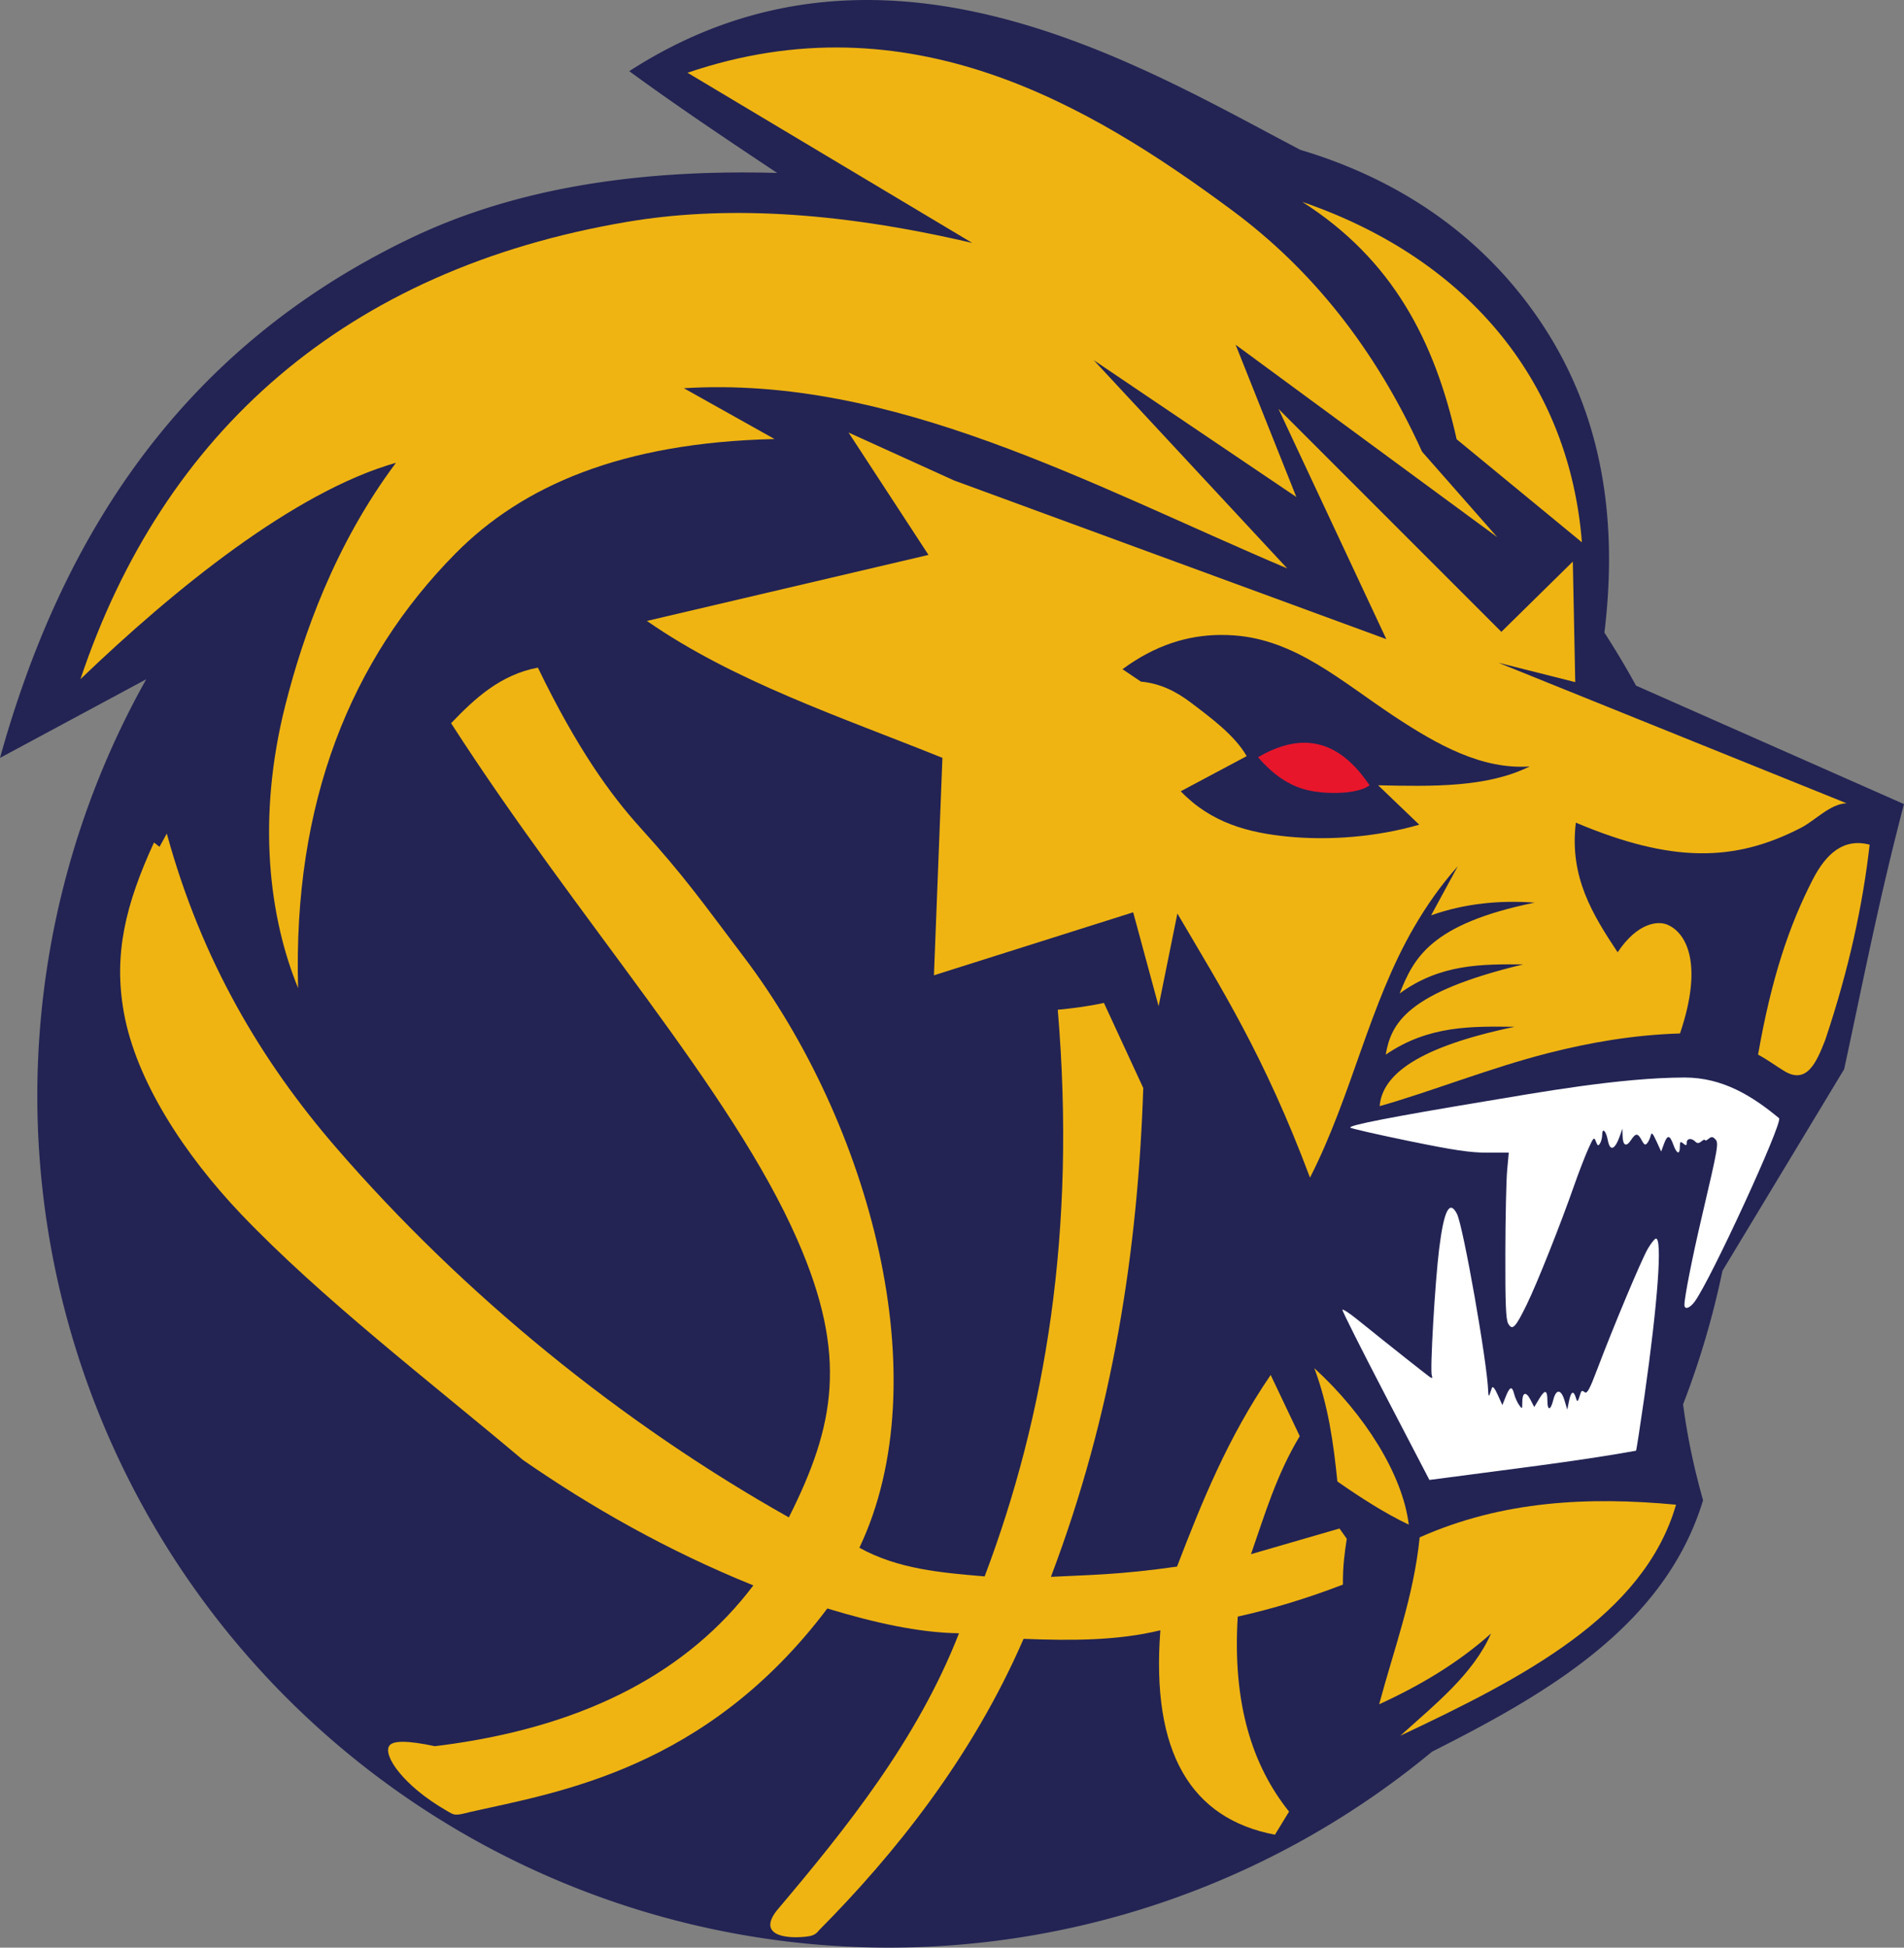 <?xml version="1.0" encoding="UTF-8" standalone="no"?>
<!-- Created with Inkscape (http://www.inkscape.org/) -->

<svg
   width="219.923mm"
   height="224.896mm"
   viewBox="0 0 219.923 224.896"
   version="1.1"
   id="svg5"
   inkscape:version="1.1.1 (c3084ef, 2021-09-22)"
   sodipodi:docname="Logo ALM Évreux Basket - 2021.svg"
   xmlns:inkscape="http://www.inkscape.org/namespaces/inkscape"
   xmlns:sodipodi="http://sodipodi.sourceforge.net/DTD/sodipodi-0.dtd"
   xmlns="http://www.w3.org/2000/svg"
   xmlns:svg="http://www.w3.org/2000/svg">
  <rect x="0" y="0" width="219.923" height="224.896" fill="#808080" stroke="none"/>
  <sodipodi:namedview
     id="namedview7"
     pagecolor="#ffffff"
     bordercolor="#666666"
     borderopacity="1.0"
     inkscape:pageshadow="2"
     inkscape:pageopacity="0.0"
     inkscape:pagecheckerboard="0"
     inkscape:document-units="px"
     showgrid="false"
     inkscape:zoom="0.47215208"
     inkscape:cx="515.72366"
     inkscape:cy="446.88991"
     inkscape:window-width="1440"
     inkscape:window-height="752"
     inkscape:window-x="0"
     inkscape:window-y="25"
     inkscape:window-maximized="0"
     inkscape:current-layer="layer1"
     showguides="false" />
  <defs
     id="defs2" />
  <g
     inkscape:label="Calque 1"
     inkscape:groupmode="layer"
     id="layer1"
     transform="translate(-53.508,140.309)">
    <path
       id="path7200"
       style="fill:#232454;fill-opacity:1;stroke:none;stroke-width:0.053;stroke-linecap:butt;stroke-linejoin:miter;stroke-miterlimit:4;stroke-dasharray:none;stroke-opacity:1"
       d="m 153.501,-140.309 c -8.911,0.024 -18.139,2.291 -27.311,8.218 5.35,3.917 11.183,7.834 17.084,11.752 -18.068,-0.508 -31.688,2.44 -42.3,7.517 -27.856,13.326 -40.857,36.297 -47.466,60.03 l 16.89,-9.081 a 98.4,98.4 0 0 0 -12.581,48.06 98.4,98.4 0 0 0 98.4,98.4 98.4,98.4 0 0 0 62.701,-22.629 l 0.001,9.99e-4 c 13.128,-6.637 26.867,-14.438 31.305,-29.034 -0.919,-3.243 -1.737,-6.792 -2.312,-11.067 A 98.4,98.4 0 0 0 252.463,6.43 L 266.518,-16.846 c 2.172,-10.028 4.014,-19.616 6.913,-30.613 l -30.953,-13.681 a 98.4,98.4 0 0 0 -3.651,-6.122 c 2.148,-17.613 -2.505,-29.185 -8.297,-37.218 -6.737,-9.344 -16.109,-15.329 -26.819,-18.524 -12.539,-6.555 -30.606,-17.356 -50.21,-17.304 z" />
    <g
       id="g10108"
       transform="matrix(0.997,0,0,0.997,0.167,-0.437)"
       style="stroke:none">
      <path
         style="fill:#efb412;fill-opacity:1;stroke:none;stroke-width:0.079;stroke-linecap:butt;stroke-linejoin:miter;stroke-miterlimit:4;stroke-dasharray:none;stroke-opacity:1"
         d="m 88.038,-25.842 c -0.617,-21.462 6.083,-38.075 18.253,-50.369 7.724,-7.803 19.209,-12.828 36.944,-13.234 l -10.507,-5.884 c 24.241,-1.494 46.917,11.105 69.907,20.874 l -22.428,-24.128 23.478,15.85 -7.033,-17.633 30.313,22.289 -8.717,-9.906 c -5.501,-12.129 -12.953,-21.24 -21.973,-27.926 -16.549,-12.266 -37.485,-24.688 -63.121,-15.958 l 32.988,19.713 c -16.136,-3.781 -29.137,-4.272 -39.934,-2.452 -32.706,5.513 -53.817,24.405 -63.387,52.974 10.848,-10.411 24.757,-21.705 36.554,-25.063 -7.152,9.572 -10.793,20.095 -12.806,28.028 -3.393,13.369 -1.814,24.807 1.471,32.825 z"
         id="path1923"
         sodipodi:nodetypes="csccccccccsccsccsc" />
      <path
         id="path2396"
         style="fill:#efb412;fill-opacity:1;stroke:none;stroke-width:0.2;stroke-linecap:butt;stroke-linejoin:miter;stroke-miterlimit:4;stroke-dasharray:none;stroke-opacity:1"
         d="m 591.441,204.119 47.125,100.604 -189.029,-69.363 -46.064,-20.916 34.945,53.479 -123.105,28.857 c 38.029,26.42 84.586,41.873 129.195,59.832 l -3.707,95.045 87.102,-27.535 11.119,41.037 8.207,-40.508 c 19.036,32.475 37.925,61.929 57.979,115.43 18.504,-36.312 25.771,-75.545 45.541,-109.547 5.435,-9.347 11.663,-18.257 19.057,-26.531 l -11.648,21.443 c 14.901,-5.264 30.018,-6.641 45.271,-5.559 -45.855,9.368 -52.888,24.474 -59.037,39.711 17.773,-12.952 35.89,-12.851 54.008,-12.707 -50.995,12.264 -57.725,25.794 -60.098,39.447 18.797,-12.86 37.594,-12.386 56.391,-12.18 -42.371,8.845 -57.879,20.905 -59.039,34.682 21.731,-6.108 48.436,-16.768 73.693,-23.184 18.268,-4.64 37.234,-7.961 57.621,-8.586 10.325,-30.499 2.768,-44.068 -5.566,-47.557 -4.171,-1.746 -13.077,-0.828 -21.703,12.082 -10.922,-16.482 -21.164,-32.918 -18.266,-56.656 41.947,17.69 69.397,17.253 98.467,2.227 6.256,-3.259 12.737,-10.433 19.873,-10.699 l -152.229,-61.42 33.623,8.473 -1.059,-52.686 -31.24,30.711 z m -25.439,98.779 c 2.022,-0.016 4.044,0.052 6.062,0.199 26.886,1.957 46.644,19.941 69.975,35.371 19.046,12.597 38.478,23.366 59.225,21.896 -18.529,9.22 -42.378,8.772 -66.271,8.238 l 17.973,17.223 c -18.647,5.419 -39.363,6.957 -57.283,5.229 -17.334,-1.672 -33.653,-5.952 -46.99,-19.83 l 28.83,-15.352 c -5.175,-9.081 -15.722,-16.827 -24.447,-23.439 -6.398,-4.849 -13.426,-8.383 -21.791,-9.133 l -8.051,-5.43 c 14.373,-10.596 28.613,-14.86 42.77,-14.973 z"
         transform="matrix(0.265,0,0,0.265,44.889,-147.023)" />
      <path
         style="fill:#efb412;fill-opacity:1;stroke:none;stroke-width:0.053;stroke-linecap:butt;stroke-linejoin:miter;stroke-miterlimit:4;stroke-dasharray:none;stroke-opacity:1"
         d="m 236.772,-77.482 -14.513,-11.937 c -2.551,-11.407 -7.427,-20.824 -17.881,-27.49 19.757,6.797 30.978,21.403 32.393,39.427 z"
         id="path3288"
         sodipodi:nodetypes="cccc" />
      <path
         style="fill:#efb412;fill-opacity:1;stroke:none;stroke-width:0.053;stroke-linecap:butt;stroke-linejoin:miter;stroke-miterlimit:4;stroke-dasharray:none;stroke-opacity:1"
         d="m 270.106,-42.464 c -2.989,-0.782 -5.025,0.995 -6.59,4.036 -2.69,5.225 -4.78,11.357 -6.337,20.284 1.056,0.549 2.084,1.327 3.062,1.913 2.57,1.531 3.676,-0.941 4.714,-3.597 2.769,-8.247 4.361,-15.708 5.151,-22.636 z"
         id="path4175"
         sodipodi:nodetypes="cscccc" />
      <path
         style="fill:#efb412;fill-opacity:1;stroke:none;stroke-width:0.053;stroke-linecap:butt;stroke-linejoin:miter;stroke-miterlimit:4;stroke-dasharray:none;stroke-opacity:1"
         d="m 205.766,18.162 c 1.621,4.294 2.228,8.701 2.675,13.126 2.704,1.879 5.436,3.648 8.272,5.003 -0.702,-5.79 -5.099,-12.788 -10.946,-18.128 z"
         id="path4581"
         sodipodi:nodetypes="cccc" />
      <path
         style="fill:#efb412;fill-opacity:1;stroke:none;stroke-width:0.053;stroke-linecap:butt;stroke-linejoin:miter;stroke-miterlimit:4;stroke-dasharray:none;stroke-opacity:1"
         d="m 200.713,18.954 3.368,7.083 c -2.715,4.507 -4.074,9.163 -5.647,13.671 l 10.253,-2.972 0.842,1.189 c -0.238,1.593 -0.467,3.069 -0.446,5.308 -4.062,1.557 -8.123,2.807 -12.185,3.706 -0.629,10.068 1.69,17.268 5.944,22.586 l -1.635,2.675 c -9.747,-1.856 -14.358,-9.537 -13.274,-23.676 -5.039,1.224 -10.419,1.2 -15.85,0.991 -5.981,13.799 -15.013,25.006 -23.676,33.73 -0.434,0.583 -0.897,0.693 -1.538,0.763 -2.748,0.298 -5.499,-0.342 -3.365,-3.041 7.984,-9.443 16.269,-19.724 21.1,-32.096 -4.642,-0.07 -9.824,-1.222 -15.255,-2.873 -14.037,18.637 -31.205,21.278 -41.314,23.555 -1.92,0.499 -1.858,0.402 -2.835,-0.16 -4.974,-2.868 -7.397,-6.415 -6.581,-7.515 0.423,-0.569 2.003,-0.623 5.26,0.07 0.749,-0.091 1.49,-0.19 2.222,-0.297 15.51,-2.278 27.126,-8.332 34.679,-18.326 C 130.861,39.32 121.944,34.244 114.084,28.795 103.044,19.5 90.781,10.111 81.414,0.309 74.861,-6.585 69.263,-15.112 67.847,-23.047 c -1.205,-6.749 0.2,-12.504 3.492,-19.665 l 0.644,0.495 0.842,-1.535 c 4.027,14.724 10.983,26.392 19.588,36.342 14.791,17.103 33.166,32 52.479,42.858 5.377,-10.679 6.855,-18.747 0.999,-32.122 -7.657,-17.488 -25.373,-36.943 -40.129,-59.857 2.782,-2.906 5.713,-5.613 10.055,-6.439 4.557,9.42 8.462,14.767 11.802,18.463 5.356,5.929 7.151,8.566 12.054,15.039 14.623,19.302 22.673,48.923 13.391,68.433 4.493,2.486 9.505,2.893 14.513,3.319 7.074,-18.719 10.63,-40.05 8.47,-65.628 1.683,-0.164 3.405,-0.368 5.349,-0.792 l 4.557,9.857 c -0.626,18.754 -3.485,37.597 -10.699,56.614 4.297,-0.224 7.831,-0.219 14.612,-1.189 2.876,-7.489 5.896,-14.96 10.847,-22.19 z"
         id="path4820"
         sodipodi:nodetypes="ccccccccccccccccccscscccscccscsccsscccccccc" />
      <path
         style="fill:#efb412;fill-opacity:1;stroke:none;stroke-width:0.053;stroke-linecap:butt;stroke-linejoin:miter;stroke-miterlimit:4;stroke-dasharray:none;stroke-opacity:1"
         d="m 217.976,37.761 c 9.579,-4.257 19.563,-4.73 29.7,-3.783 -3.729,12.902 -17.833,20.1 -31.942,26.758 4.041,-3.652 8.431,-7.114 10.507,-11.838 -3.72,3.331 -8.119,5.984 -12.959,8.196 1.704,-6.375 4.002,-12.452 4.693,-19.333 z"
         id="path6871"
         sodipodi:nodetypes="cccccc" />
    </g>
    <path
       style="fill:#e8162b;fill-opacity:1;stroke:none;stroke-width:0.053;stroke-linecap:butt;stroke-linejoin:miter;stroke-miterlimit:4;stroke-dasharray:none;stroke-opacity:1"
       d="m 198.819,-52.873 c 2.678,-1.56 4.995,-1.968 7.027,-1.47 2.271,0.556 4.188,2.243 5.856,4.717 -1.449,1.074 -5.121,1.04 -7.134,0.563 -2.182,-0.518 -4.013,-1.803 -5.75,-3.81 z"
       id="path3850"
       sodipodi:nodetypes="cscsc" />
    <g
       id="g12542"
       transform="matrix(0.997,0,0,0.997,-249.054,-0.437)"
       style="fill:#ffffff;stroke:none">
      <path
         style="fill:#ffffff;stroke-width:0.265;stroke:none"
         d="m 480.381,10.732 c 1.171,-2.398 3.876,-9.194 5.449,-13.69 0.509,-1.455 1.236,-3.344 1.615,-4.197 0.632,-1.42 0.709,-1.499 0.919,-0.932 0.188,0.507 0.273,0.548 0.476,0.228 0.136,-0.215 0.249,-0.665 0.251,-1.001 0.006,-0.888 0.444,-0.477 0.648,0.608 0.256,1.364 0.826,1.152 1.417,-0.526 l 0.279,-0.794 0.021,0.844 c 0.028,1.115 0.423,1.315 0.966,0.487 0.553,-0.845 0.8,-0.842 1.247,0.011 0.284,0.542 0.415,0.609 0.641,0.331 0.157,-0.193 0.338,-0.588 0.404,-0.879 0.094,-0.418 0.234,-0.28 0.665,0.661 l 0.546,1.191 0.315,-0.86 c 0.404,-1.102 0.677,-1.086 1.093,0.066 0.396,1.095 0.758,1.206 0.758,0.232 0,-0.587 0.061,-0.643 0.397,-0.364 0.325,0.27 0.397,0.252 0.397,-0.1 0,-0.499 0.55,-0.567 0.994,-0.123 0.232,0.232 0.405,0.224 0.714,-0.032 0.224,-0.186 0.408,-0.25 0.408,-0.142 0,0.108 0.185,0.044 0.41,-0.143 0.336,-0.279 0.477,-0.273 0.778,0.034 0.426,0.432 0.351,0.859 -1.582,9.105 -1.085,4.628 -1.988,9.209 -1.988,10.089 0,0.593 0.624,0.397 1.188,-0.374 1.877,-2.567 10.18,-20.598 9.782,-21.242 -3.137,-2.61 -6.562,-4.709 -10.933,-4.716 -7.537,0.012 -17.202,1.777 -23.187,2.767 -10.737,1.784 -15.835,2.779 -15.557,3.037 0.116,0.108 3.168,0.804 6.782,1.547 5.187,1.066 7.098,1.351 9.073,1.351 h 2.502 l -0.188,2.051 c -0.103,1.128 -0.198,5.444 -0.209,9.591 -0.016,5.791 0.06,7.683 0.328,8.153 0.487,0.854 0.833,0.494 2.183,-2.268 z"
         id="path11902"
         sodipodi:nodetypes="ssssscsscsssssscssssssssssssscccssscsssss" />
      <path
         style="fill:#ffffff;stroke-width:0.265;stroke:none"
         d="m 493.011,27.725 c 0.045,-0.036 0.48,-2.846 0.967,-6.246 1.553,-10.841 2.105,-18.406 1.335,-18.323 -0.144,0.016 -0.568,0.551 -0.942,1.191 -0.728,1.245 -4.003,9.05 -5.842,13.92 -0.885,2.343 -1.193,2.908 -1.466,2.682 -0.253,-0.21 -0.375,-0.19 -0.459,0.074 -0.358,1.129 -0.385,1.155 -0.566,0.559 -0.266,-0.876 -0.563,-0.727 -0.792,0.397 l -0.202,0.992 -0.314,-1.058 c -0.396,-1.336 -0.984,-1.366 -1.305,-0.066 -0.304,1.23 -0.681,1.291 -0.681,0.11 0,-1.285 -0.274,-1.361 -0.938,-0.261 l -0.587,0.972 -0.439,-0.849 c -0.52,-1.005 -0.946,-0.87 -0.946,0.301 0,0.804 -0.015,0.815 -0.381,0.294 -0.209,-0.299 -0.46,-0.861 -0.558,-1.249 -0.242,-0.964 -0.505,-0.887 -0.974,0.286 l -0.396,0.992 -0.537,-1.191 c -0.349,-0.774 -0.586,-1.052 -0.677,-0.794 -0.077,0.218 -0.2,0.575 -0.272,0.794 -0.073,0.218 -0.142,0.04 -0.154,-0.397 -0.088,-3.223 -2.895,-19.157 -3.621,-20.562 -0.863,-1.669 -1.506,-0.411 -2.058,4.026 -0.486,3.908 -1.079,14.114 -0.854,14.7 0.107,0.278 0.052,0.345 -0.171,0.209 -0.298,-0.182 -4.54,-3.54 -8.53,-6.753 -0.873,-0.703 -1.618,-1.185 -1.657,-1.07 -0.038,0.114 2.214,4.595 5.005,9.957 l 5.075,9.749 c 8.428,-1.124 17.175,-2.157 23.937,-3.385 z"
         id="path11900"
         sodipodi:nodetypes="csssssssscsssscssssscssssssssssscc" />
    </g>
  </g>
</svg>
